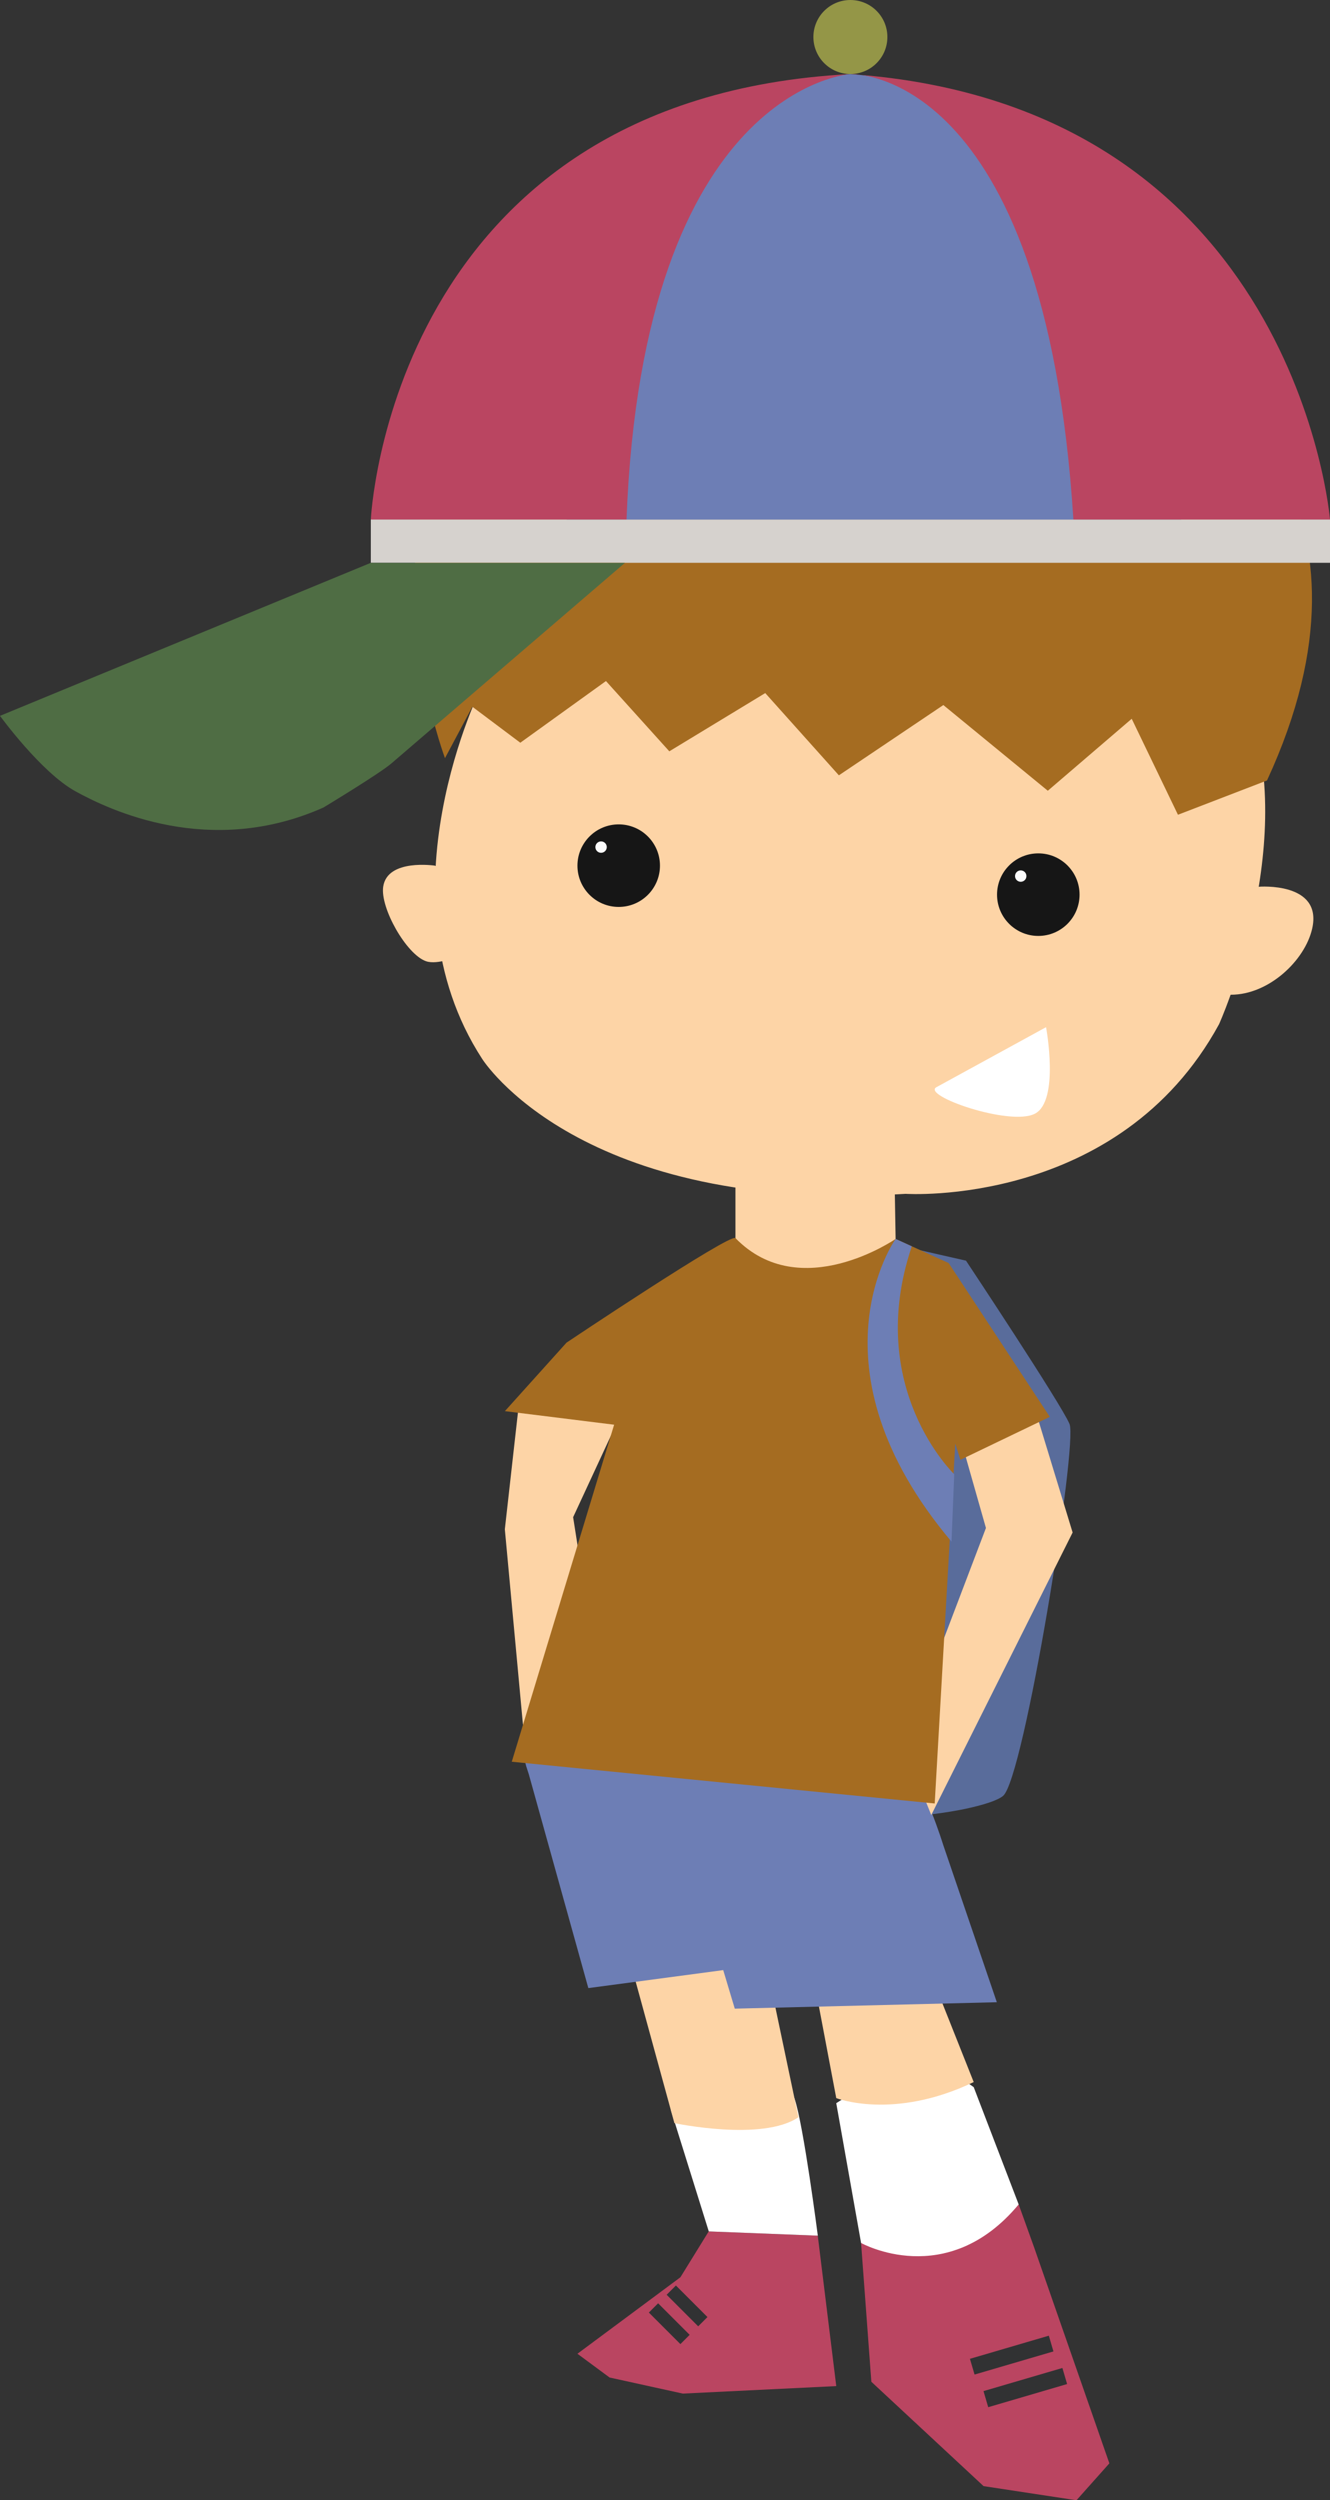 <svg id="boy" xmlns="http://www.w3.org/2000/svg" viewBox="0 0 258.84 486.36">
  <rect x="0" y="0" width="258.84" height="486.36" fill="#333333" stroke="none"/>
  <title>boy</title>
  <g id="boy-face">
    <path d="M93.84,133.33s-20.66,40.9,0,72.65c0,0,18.91,30.25,82.41,26.25,0,0,41.5,2.75,61-33,0,0,15.25-33.75,6-61L220,119s-56.25-3.25-59.25-3.5-52.25,2-52.25,2Z" fill="#fdd4a6"/>
    <path id="boy-hair" d="M144.92,60.15l-2.67-21.33,14.33,16.67,10.67-15,3,18,19-7.33-7.67,14s36.67-2.33,46,3.33,43.67,30,19,83.33l-17.33,6.67-9-18.67-16.33,14-20.33-16.67-20.33,13.67-14.33-16-18.67,11.33-12.33-13.67-16.67,12-9.33-7-5.33,10S53.25,58.15,144.92,60.15Z" fill="#a56c21"/>
    <path id="boy-mouth" d="M182.25,211.48l21.33-11.67s2.67,14.33-2.17,16.83S179.29,213.1,182.25,211.48Z" fill="#fff"/>
    <g id="boy-eye-left">
      <circle cx="120.41" cy="168.39" r="8.03" fill="#161616"/>
      <circle cx="116.98" cy="164.78" r="1.11" fill="#fcfcfc"/>
    </g>
    <g id="boy-eye-right">
      <circle cx="202.07" cy="174.03" r="8.03" fill="#161616"/>
      <circle cx="198.65" cy="170.42" r="1.11" fill="#fcfcfc"/>
    </g>
    <path d="M245,172.49s12.45-1,10.37,8.16c-1.41,6.18-8.42,12.86-15.84,12.85-2.44,0-4.75-2.69-4.75-2.69l0.83-8.75Z" fill="#fdd4a6"/>
    <path d="M84.65,168.39s-9.24-1.41-10.07,4.07c-0.63,4.13,4.5,13.19,8.33,14.52,2.26,0.79,6.34-1,6.34-1l1.67-14.45Z" fill="#fdd4a6"/>
  </g>
  <g id="boy-cap">
    <rect x="72.17" y="101.06" width="186.67" height="8.42" fill="#d6d2ce"/>
    <path d="M165.5,14.41s-15.1.06-43.7,27-11.51,59.66-11.51,59.66H229.87S217.93,18.06,165.5,14.41Z" fill="#6d7eb5"/>
    <path d="M72.17,101.06s3.71-81.95,93.33-86.65c0,0-40.35,2.48-43.57,86.65H72.17Z" fill="#ba4561"/>
    <path d="M258.84,101.06s-6.56-80.58-93.33-86.65c0,0,37.82-1.67,43.39,86.65h49.95Z" fill="#ba4561"/>
    <path d="M72.17,109.48L0,139.25s8,11,14.67,14.67,26.18,13,48.28,3.16c0,0,10.77-6.5,13.18-8.54l45.49-39.05H72.17Z" fill="#4f6d44"/>
    <circle cx="165.5" cy="7.2" r="7.2" fill="#949647"/>
  </g>
  <path id="backpack" d="M166.28,240.29L188,245.23S206.51,273.1,208.15,277,199.3,346,195.2,349.36s-35.1,7.79-41.55-.89,7.76-84.66,7.76-84.66L166.17,243" fill="#596c9b"/>
  <g id="boy-shoes">
    <polygon points="137.93 434.06 132.42 442.98 112.38 457.86 118.63 462.48 132.88 465.61 162.75 464.15 159.15 434.89 137.93 434.06" fill="#ba4561"/>
    <polygon points="167.58 436.31 169.58 463.31 191.42 483.61 209.5 486.36 215.9 479.18 201.25 437.15 198.25 428.81 183.92 428.81 167.58 436.31" fill="#ba4561"/>
    <rect x="191.55" y="462.8" width="16" height="3.26" transform="translate(-122.61 74.91) rotate(-16.34)" fill="#313233"/>
    <rect x="188.9" y="456.52" width="16" height="3.19" transform="translate(-120.94 73.91) rotate(-16.34)" fill="#313233"/>
    <rect x="125.91" y="450.74" width="8.68" height="2.55" transform="translate(357.77 40.29) rotate(45)" fill="#313233"/>
    <rect x="129.37" y="447.28" width="8.68" height="2.55" transform="translate(356.34 36.83) rotate(45)" fill="#313233"/>
  </g>
  <path id="socks-left" d="M130.54,410.37l7.4,23.69,21.22,0.83s-2.74-21.34-4.52-26.64C152.3,401.29,130.54,410.37,130.54,410.37Z" fill="#fff"/>
  <path id="socks-right" d="M167.58,436.31s16.67,9.33,30.67-7.5L189.5,406l-6.58-4.67-11.67,2.33-8.5,5.46Z" fill="#fff"/>
  <path id="boy-leg-left" d="M123.72,385.5L131.25,413s17.13,3.63,24.14-1.15l-5.51-26.23L149.06,376s-6.84-3.25-8.45-3-22.52,5.25-22.52,5.25Z" fill="#fdd4a6"/>
  <path id="boy-leg-right" d="M158.75,387l4,21.13s11.13,4.38,26.75-3.12L179,378.61h-6.75Z" fill="#fdd4a6"/>
  <path id="boy-shorts" d="M102.92,345.15l11.58,41.58,26.25-3.5,2.25,7.5,51-1.25-10.46-30.67s-3.83-12.4-6.83-14.08-42.75-7.25-43.5-7.25-31.87,1.92-31.87,1.92l1.06,4.15" fill="#6d7eb5"/>
  <path id="boy-hals" d="M143.13,228.35V248s28.08-1.5,31.25-2.5l-0.23-13.25Z" fill="#fdd4a6"/>
  <polygon id="boy-arm-left" points="101 272.98 98.25 297.48 102.27 340.82 123.92 325.15 114.42 313.48 111.54 295.13 122.46 271.58 101 272.98" fill="#fdd4a6"/>
  <polygon id="boy-arm-right" points="201.6 274.69 208.75 298.11 181.24 353.06 178.63 346.61 177.28 335.61 191.88 297.23 187.6 282.18 201.6 274.69" fill="#fdd4a6"/>
  <path id="boy-shirt" d="M99.6,342.7l82.31,8.12,4-70,1,3.15,17.4-8.36-19.69-29.92L174.3,241s-18.53,12.82-31.17-.16c-1-1-32.87,20.33-32.87,20.33l-12,13.33,21.26,2.64Z" fill="#a56c21"/>
  <path id="backpack-traeger" d="M174.3,241s-17.78,24.89,10.88,58.89l0.53-13.12s-17.56-16.79-8.26-44.33Z" fill="#6d7eb5"/>
</svg>
